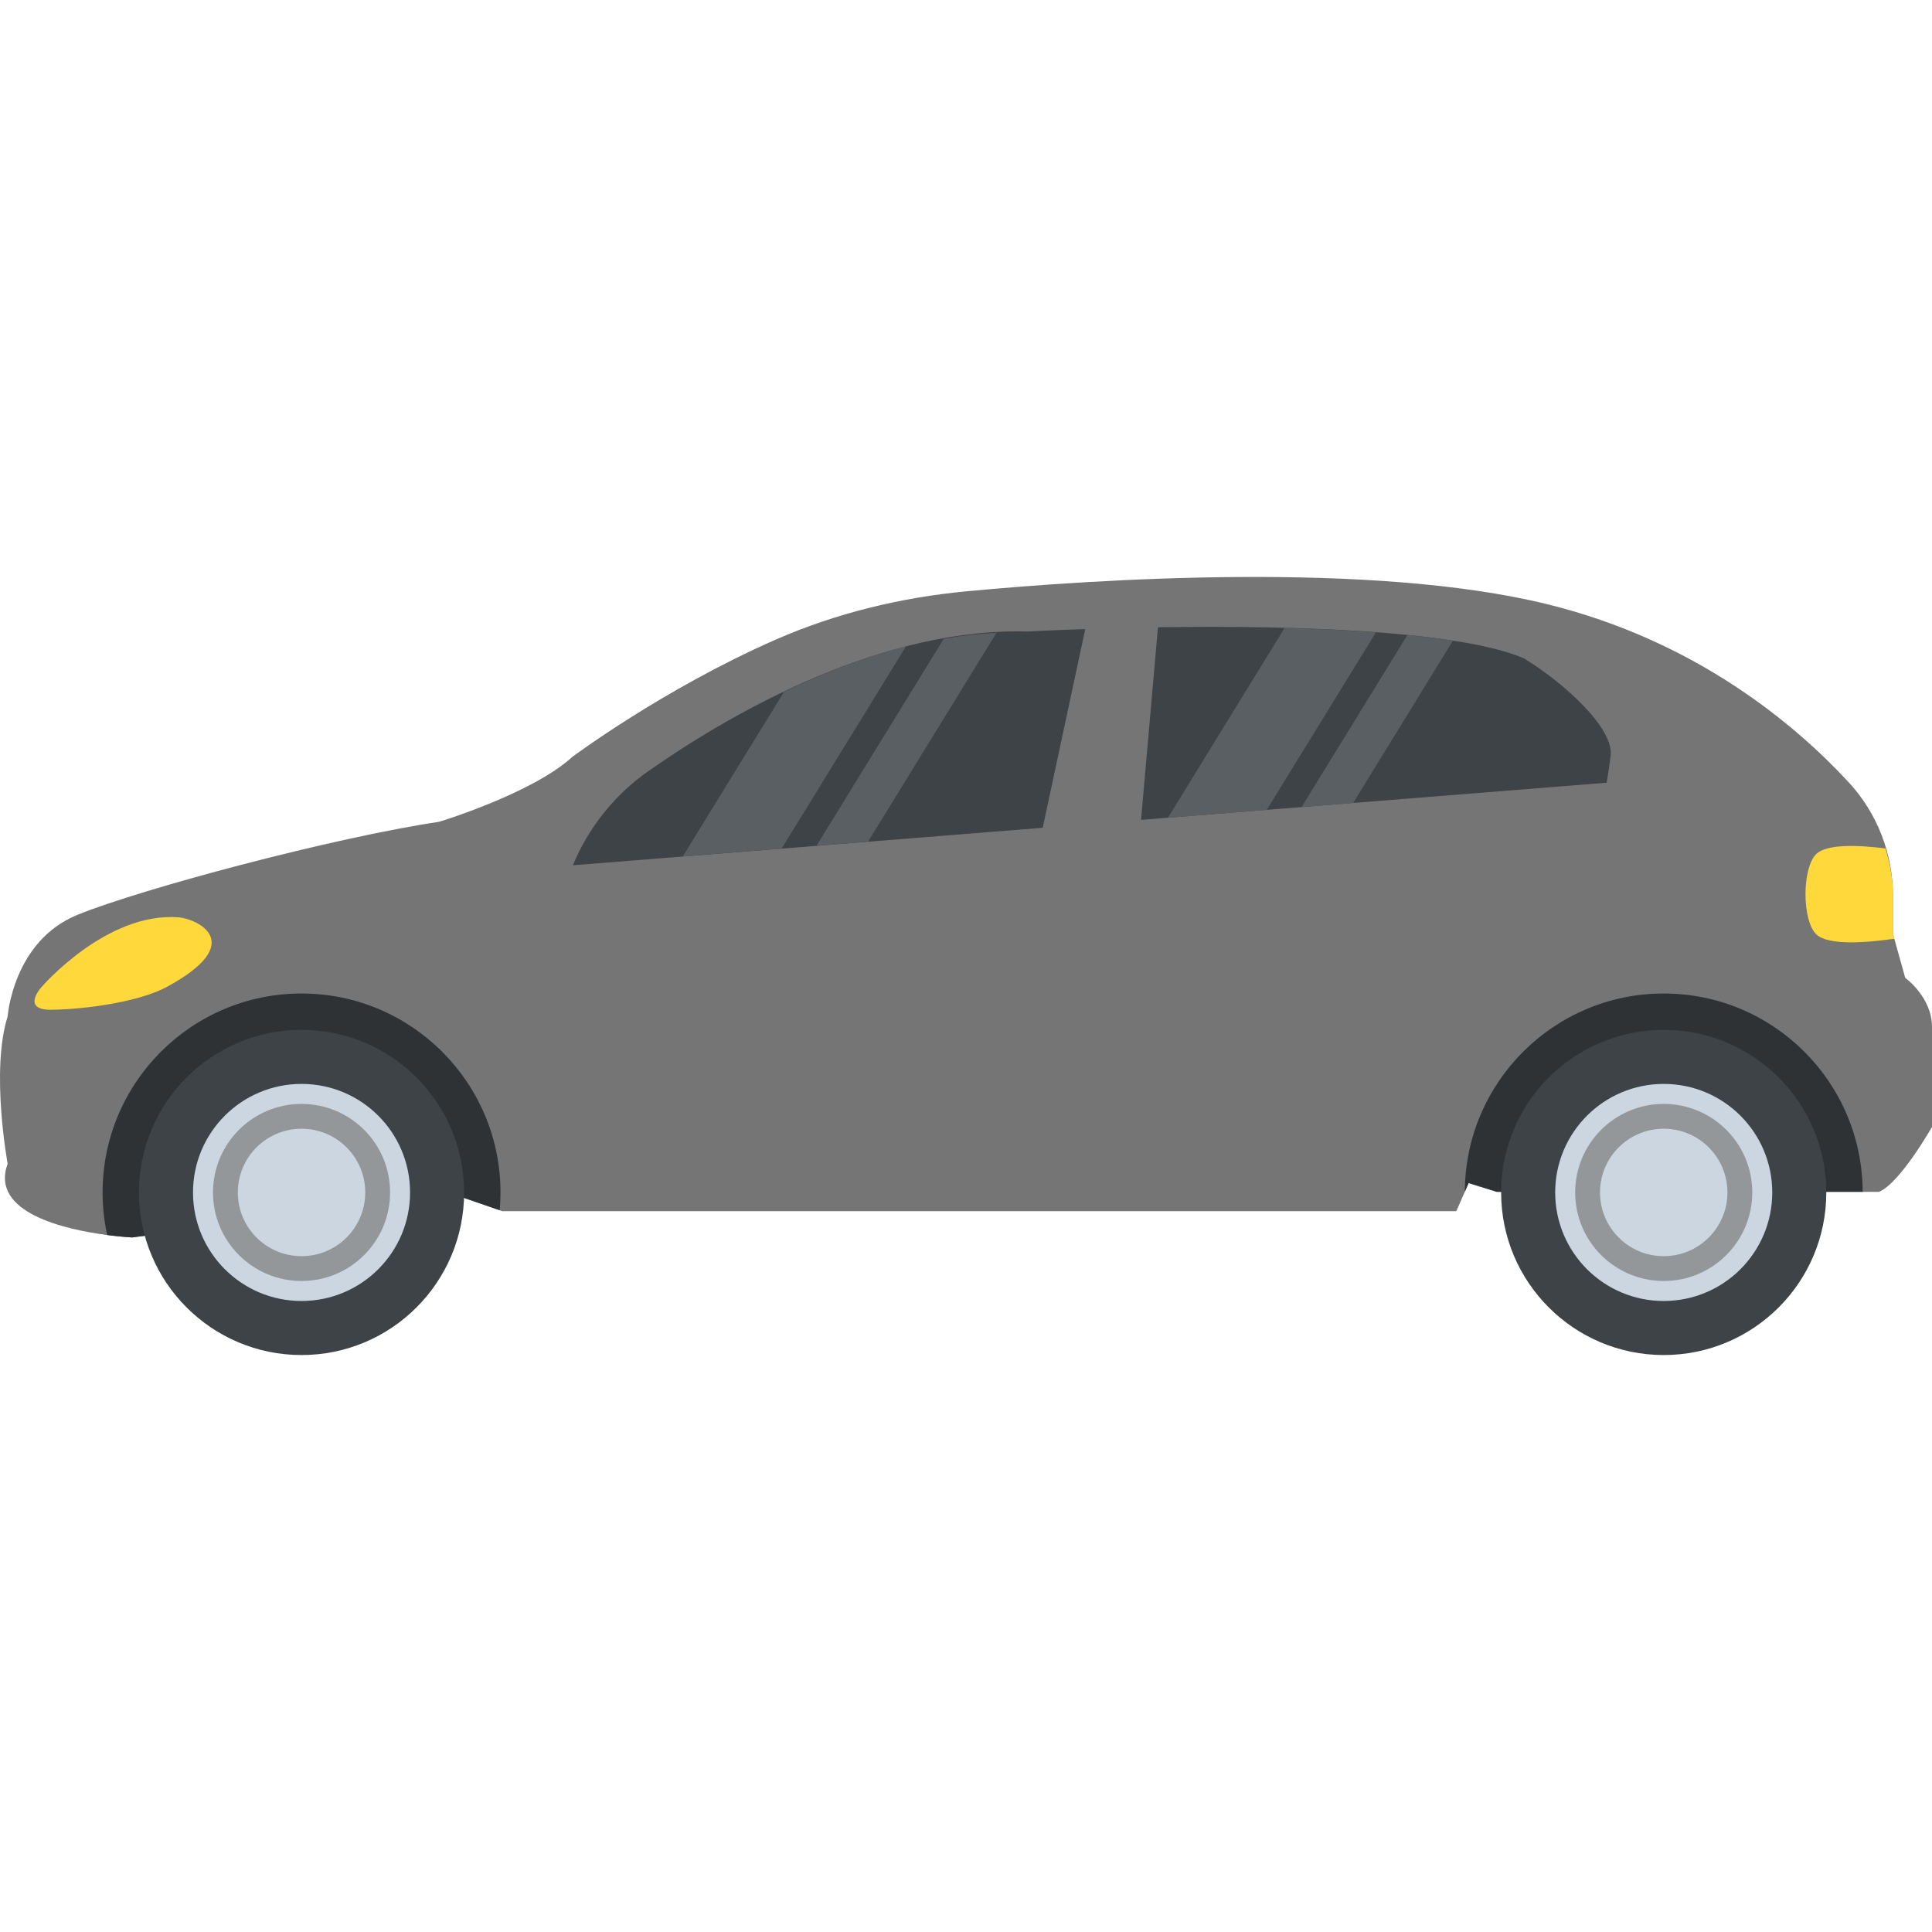 <?xml version="1.0" encoding="iso-8859-1"?>
<!-- Generator: Adobe Illustrator 19.0.0, SVG Export Plug-In . SVG Version: 6.00 Build 0)  -->
<svg version="1.1" id="Capa_1" xmlns="http://www.w3.org/2000/svg" xmlns:xlink="http://www.w3.org/1999/xlink" x="0px" y="0px"
	 viewBox="0 0 511.819 511.819" style="enable-background:new 0 0 511.819 511.819;" xml:space="preserve">
<path style="fill:#757575;" d="M511.819,272.06v26.48c0,0-8.448,14.88-14.032,17.2h-101.28l-7.44-2.32l-3.264,7.44H133.051
	l-0.672-0.24l-11.408-3.952L35.019,327.82c0,0-2.72-0.128-6.624-0.64c-10.944-1.424-31.152-5.856-26.368-18.88
	c0,0-4.56-24.688,0-39.024c0,0,1.392-19.984,18.576-26.96c17.2-6.96,67.84-20.448,95.712-24.608c0,0,24.624-7.44,35.312-17.2
	c0,0,24.112-18.016,53.888-31.072c16.048-7.024,33.216-11.168,50.656-12.8c33.744-3.168,107.088-8.048,153.776,3.44
	c39.664,9.776,65.952,32.176,79.792,47.152c7.6,8.224,11.744,18.96,11.744,30.16v10.048l3.248,11.616
	C504.747,259.052,511.819,264.156,511.819,272.06z"/>
<path style="fill:#2E3235;" d="M132.587,315.9c0,1.584-0.064,3.168-0.208,4.72l-11.408-3.952L35.019,327.82
	c0,0-2.72-0.128-6.624-0.64c-0.8-3.632-1.216-7.408-1.216-11.28c0-29.104,23.6-52.704,52.704-52.704S132.587,286.796,132.587,315.9z
	"/>
<circle style="fill:#3E4347;" cx="79.883" cy="315.9" r="43.072"/>
<path style="fill:#2E3235;" d="M388.059,315.708l1.008-2.304l7.44,2.32h96.944c-0.096-29.024-23.648-52.528-52.688-52.528
	C411.707,263.196,388.155,286.7,388.059,315.708z"/>
<g>
	<circle style="fill:#3E4347;" cx="440.747" cy="315.9" r="43.072"/>
	<path style="fill:#3E4347;" d="M287.499,166.652c-8.944,0.304-14.608,0.608-14.72,0.624l-0.32,0.016h-0.32
		c-0.896-0.032-1.792-0.032-2.688-0.032c-39.056,0-77.968,23.2-97.696,37.024c-8.912,6.24-15.92,15.024-19.984,24.944l124.464-9.936
		L287.499,166.652z"/>
	<path style="fill:#3E4347;" d="M403.771,174.444c-12.368-5.408-41.824-8.384-83.072-8.384c-4.832,0-9.52,0.048-13.936,0.112
		l-4.48,51.024l0,0l123.344-9.84c0.4-2.304,0.736-4.496,0.976-6.496l0.016-0.16l0.032-0.16
		C427.947,192.988,413.899,180.62,403.771,174.444z"/>
</g>
<g>
	<path style="fill:#FFD83B;" d="M11.019,261.468c0,0,17.136-19.952,36.336-18.448c4.672,0.368,18.64,6.624-3.2,18.448
		c-6.832,3.696-20.272,5.872-30.496,6.032C5.371,267.612,11.019,261.468,11.019,261.468z"/>
	<path style="fill:#FFD83B;" d="M501.499,247.436v-10.048c0-4.336-0.8-8.544-2-12.624c-6.912-0.864-15.568-1.296-18.384,1.52
		c-3.744,3.744-3.744,17.44,0,21.184c3.136,3.136,13.6,2.256,20.72,1.216L501.499,247.436z"/>
</g>
<circle style="fill:#CBD6E0;" cx="79.883" cy="315.9" r="28.752"/>
<circle style="fill:#939799;" cx="79.883" cy="315.9" r="23.456"/>
<g>
	<circle style="fill:#CBD6E0;" cx="79.883" cy="315.9" r="16.88"/>
	<circle style="fill:#CBD6E0;" cx="440.747" cy="315.9" r="28.752"/>
</g>
<circle style="fill:#939799;" cx="440.747" cy="315.9" r="23.456"/>
<circle style="fill:#CBD6E0;" cx="440.747" cy="315.9" r="16.88"/>
<g>
	<path style="fill:#5A5F63;" d="M180.875,226.892l26.192-2.096l32.944-53.568c-11.456,2.944-22.32,7.28-32.32,12.064
		L180.875,226.892z"/>
	<path style="fill:#5A5F63;" d="M216.299,224.06l13.664-1.088l34.032-55.344c-4.688,0.256-9.344,0.768-13.968,1.584L216.299,224.06z
		"/>
	<path style="fill:#5A5F63;" d="M309.403,216.636l26.192-2.096l28.912-47.024c-7.296-0.544-15.392-0.944-24.192-1.168
		L309.403,216.636z"/>
	<path style="fill:#5A5F63;" d="M344.811,213.804l13.664-1.088l26.416-42.96c-3.68-0.576-7.632-1.104-12.048-1.536L344.811,213.804z
		"/>
</g>
<g>
</g>
<g>
</g>
<g>
</g>
<g>
</g>
<g>
</g>
<g>
</g>
<g>
</g>
<g>
</g>
<g>
</g>
<g>
</g>
<g>
</g>
<g>
</g>
<g>
</g>
<g>
</g>
<g>
</g>
</svg>
